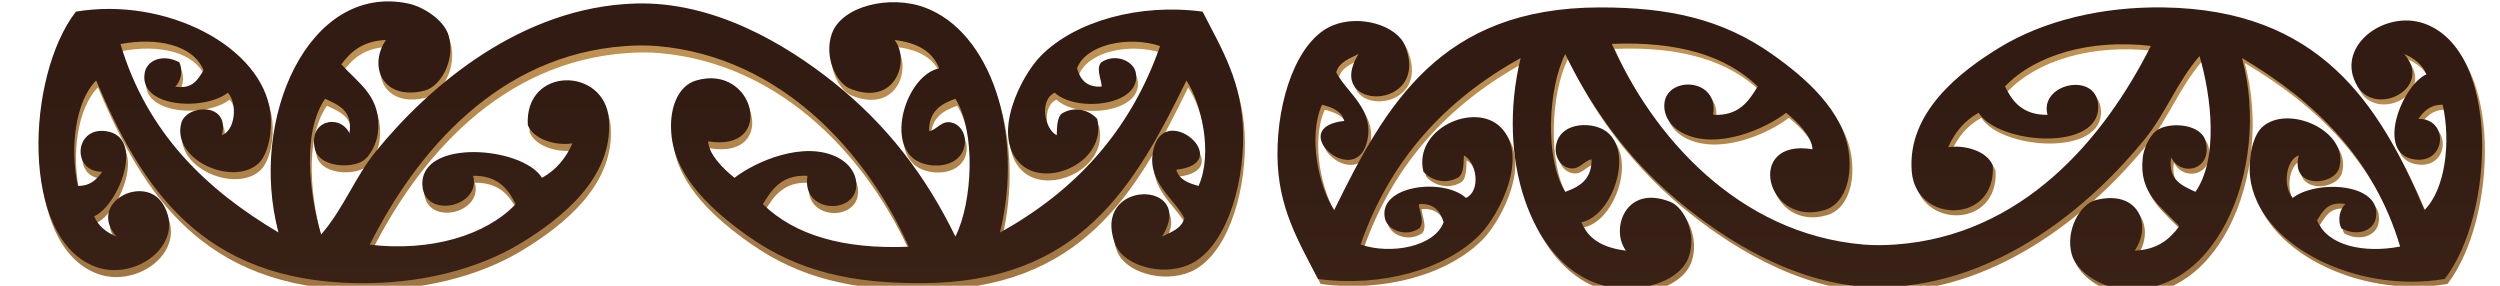 <?xml version="1.0" encoding="utf-8"?><svg xmlns="http://www.w3.org/2000/svg" width="350" height="40" viewBox="0 0 350 40"><linearGradient id="a" x1="89.962" x2="89.962" y1="-2.495" y2="194.272" gradientUnits="userSpaceOnUse"><stop offset="0" stop-color="#CA9C57"/><stop offset=".063" stop-color="#BC8F50"/><stop offset=".246" stop-color="#996F3F"/><stop offset=".432" stop-color="#7D5631"/><stop offset=".619" stop-color="#6A4428"/><stop offset=".807" stop-color="#5E3A22"/><stop offset="1" stop-color="#5A3620"/></linearGradient><path fill="url(#a)" fill-rule="evenodd" d="M145.92 8.847c-2.637 2.691-6.973 10.989-2.838 15.038 3.642 3.563 12.197-.245 10.782-6.244-1.044-1.215-3.068-1.839-4.823-.85-.943.475-.789 2.589-.852 3.12-1.776-.921-2.428-4.969-.284-5.958 3.095 2.855 12.3 1.789 11.35-2.837-.332-1.608-2.856-2.731-4.823-1.417-.905.888.299 3.162 0 3.403-2.097.111-2.95-1.023-3.405-2.554 1.27-3.41 7.328-4.581 11.633-3.121-4.185 11.988-11.996 20.348-22.414 26.103 3.423-14.12-1.403-28.106-10.497-31.492-4.944-1.841-11.713-.198-13.05 3.688-1.131 3.285.677 6.901 2.553 7.66 6.378 2.583 8.47-3.93 6.242-6.808 3.042.36 5.287 1.52 6.241 3.971-4.393.887-7.437 9.953-3.404 12.768 1.873 1.308 5.873 1.262 6.809-1.419.619-1.773-.274-3.282-1.419-3.689-1.639-.58-2.237.968-3.403 1.136-.042-2.783 1.66-3.823 3.688-4.539 2.89 4.622 2.409 14.497 0 19.293-4.155-8.531-9.562-15.607-17.023-21.563-6.787-5.416-16.84-11.405-27.804-11.064-15.945.493-28.819 11.491-36.316 20.71-2.932 3.603-4.512 8.007-7.661 11.631-1.671-5.651-2.677-14.334.567-19.008 1.86.884 3.877 1.609 3.406 4.822-1.408-2.829-5.872-1.737-4.824 2.271.62 2.366 4.66 2.692 6.524 1.702 1.244-.66 2.114-2.636 2.271-3.973.598-5.111-2.637-6.869-5.106-9.646 1.358-1.856 3.138-3.294 6.241-3.403-2.478 3.581-.542 8.556 5.391 7.092 2.272-.561 4.361-4.297 3.404-7.659-.662-2.329-3.701-4.128-5.674-4.54-13.99-2.924-22.403 16.25-18.157 32.06-10.15-6.023-18.412-13.933-22.131-26.386 5.066-.969 10.216.096 11.633 3.688-.818 1.262-1.494 2.668-3.973 2.27.76-.657 1.16-2.219.568-3.403-2.136-1.178-4.466-.406-4.823 1.417-.968 4.938 8.317 5.431 11.632 2.837 1.387 1.528 1.035 5.29-.852 5.958 1.268-4.704-4.971-4.339-5.674-1.703-1.373 5.152 7.203 8.904 10.781 5.677 1.406-1.269 2.006-4.559 1.703-7.094-1.118-9.308-14.63-16.307-27.235-14.187-6.979 9.011-7.891 31.9 2.836 35.748 5.664 2.031 12.688-3.326 9.363-8.797-2.627-4.319-10.658-.189-6.525 4.541-1.4-.587-2.523-1.448-3.121-2.839 3.443-1.553 7.201-11.102 1.701-11.915-4.526-.668-4.855 5.761-.567 5.674-.757 1.04-1.601 1.991-3.403 1.985-1.174-5.265-.359-11.861 2.553-14.751 6.36 15.027 14.732 28.069 36.599 28.371 8.299.113 16.572-1.741 22.98-5.675 5.426-3.331 12.87-9.025 12.199-17.308-.593-7.34-11.832-7.396-11.348.853.799 2.025 3.957 2.93 6.242 2.554-.92 2.106-2.301 3.753-4.255 4.822-2.755-4.441-17.232-5.538-16.74 1.134.344 4.661 8.268 2.949 7.094-1.417 3.356-.047 4.88 1.739 5.956 3.971-4.151 4.359-11.852 6.684-20.427 5.676 6.634-13.178 18.068-26.538 35.748-27.804 1.383-.099 3.02-.132 4.539 0 17.605 1.536 29.483 15.278 35.181 28.088-9.175.379-15.973-1.618-20.427-5.959 1.29-2.115 2.658-4.148 6.241-3.971-.859 5.169 6.338 5.453 6.81 1.703.239-1.916-1.022-3.469-2.554-4.257-4.754-2.443-11.589.596-14.468 2.837-1.535-1.211-3.661-3.335-3.689-5.106 9.544 1.585 6.504-10.963-1.702-8.511-2.588.772-3.884 4.042-3.406 7.943.718 5.848 5.899 10.465 10.782 13.902 7.005 4.93 14.497 6.539 24.115 6.525 22.286-.033 29.913-13.593 37.166-28.371 2.095 3.129 3.733 10.206 1.703 14.751-1.415-.382-2.733-.86-3.121-2.268 8.281-.892-1.315-9.501-3.121-3.121-1.322 4.673 2.862 7.109 4.255 9.93-.432 1.458-1.862 1.919-3.119 2.554 4.995-8.072-10.169-8.09-6.526 1.135 1.125 2.851 6.335 4.471 10.213 2.836 4.904-2.066 7.719-10.336 7.661-18.157-.054-7.405-2.967-11.997-5.674-17.306-8.736-1.185-17.827 1.272-22.698 6.242z" clip-rule="evenodd"/><linearGradient id="b" x1="263.558" x2="263.558" y1="-2.495" y2="194.272" gradientUnits="userSpaceOnUse"><stop offset="0" stop-color="#CA9C57"/><stop offset=".063" stop-color="#BC8F50"/><stop offset=".246" stop-color="#996F3F"/><stop offset=".432" stop-color="#7D5631"/><stop offset=".619" stop-color="#6A4428"/><stop offset=".807" stop-color="#5E3A22"/><stop offset="1" stop-color="#5A3620"/></linearGradient><path fill="url(#b)" fill-rule="evenodd" d="M339.811 4.009c-5.664-2.031-12.688 3.326-9.363 8.796 2.626 4.32 10.658.19 6.525-4.54 1.4.587 2.523 1.448 3.12 2.839-3.443 1.553-7.201 11.102-1.7 11.915 4.526.668 4.855-5.761.567-5.675.757-1.039 1.601-1.991 3.403-1.985 1.174 5.266.358 11.861-2.553 14.752-6.36-15.028-14.732-28.069-36.599-28.371-8.298-.113-16.572 1.74-22.98 5.674-5.426 3.331-12.869 9.026-12.199 17.308.593 7.34 11.832 7.397 11.348-.852-.799-2.025-3.956-2.93-6.242-2.554.92-2.106 2.301-3.753 4.255-4.822 2.756 4.441 17.232 5.538 16.74-1.135-.344-4.661-8.268-2.948-7.093 1.417-3.357.047-4.881-1.739-5.957-3.971 4.151-4.358 11.853-6.683 20.427-5.675-6.634 13.179-18.068 26.538-35.748 27.805-1.383.099-3.019.131-4.539 0-17.605-1.536-29.483-15.279-35.181-28.089 9.175-.378 15.973 1.619 20.427 5.959-1.289 2.115-2.658 4.149-6.241 3.971.859-5.168-6.337-5.452-6.81-1.703-.239 1.917 1.023 3.47 2.554 4.258 4.754 2.443 11.59-.596 14.468-2.837 1.535 1.211 3.662 3.335 3.689 5.105-9.544-1.585-6.503 10.964 1.702 8.512 2.588-.772 3.885-4.042 3.406-7.944-.718-5.848-5.899-10.464-10.782-13.901-7.005-4.93-14.497-6.539-24.115-6.525-22.286.033-29.913 13.593-37.166 28.371-2.094-3.13-3.732-10.206-1.703-14.752 1.415.383 2.733.86 3.122 2.269-8.282.892 1.314 9.5 3.121 3.121 1.321-4.673-2.862-7.109-4.256-9.93.433-1.458 1.862-1.919 3.12-2.554-4.996 8.071 10.169 8.089 6.525-1.135-1.125-2.851-6.335-4.472-10.213-2.837-4.904 2.066-7.718 10.337-7.66 18.158.054 7.404 2.966 11.997 5.674 17.305 8.735 1.187 17.825-1.271 22.696-6.24 2.638-2.691 6.973-10.99 2.838-15.038-3.642-3.564-12.196.245-10.782 6.243 1.045 1.216 3.068 1.84 4.823.851.943-.476.789-2.59.853-3.12 1.775.921 2.427 4.968.283 5.957-3.094-2.854-12.3-1.788-11.349 2.838.331 1.608 2.856 2.73 4.823 1.417.904-.889-.299-3.162 0-3.403 2.097-.111 2.949 1.022 3.404 2.554-1.27 3.409-7.328 4.58-11.633 3.121 4.185-11.989 11.996-20.349 22.415-26.103-3.424 14.119 1.402 28.105 10.497 31.491 4.943 1.842 11.712.198 13.049-3.687 1.132-3.285-.677-6.901-2.553-7.661-6.378-2.582-8.469 3.93-6.242 6.809-3.041-.361-5.287-1.521-6.241-3.971 4.394-.888 7.437-9.953 3.405-12.768-1.873-1.308-5.873-1.263-6.809 1.418-.62 1.773.274 3.283 1.418 3.69 1.639.58 2.237-.969 3.403-1.136.043 2.783-1.66 3.823-3.688 4.539-2.89-4.623-2.409-14.497 0-19.293 4.155 8.531 9.563 15.606 17.023 21.562 6.787 5.417 16.84 11.406 27.804 11.064 15.943-.493 28.817-11.492 36.315-20.71 2.931-3.603 4.511-8.008 7.66-11.632 1.672 5.652 2.677 14.335-.567 19.009-1.86-.884-3.877-1.609-3.405-4.823 1.407 2.829 5.871 1.738 4.824-2.271-.62-2.366-4.66-2.692-6.525-1.701-1.243.659-2.114 2.636-2.271 3.972-.598 5.111 2.638 6.869 5.106 9.646-1.357 1.856-3.137 3.293-6.24 3.403 2.478-3.582.541-8.556-5.391-7.092-2.272.56-4.361 4.297-3.405 7.659.662 2.329 3.701 4.128 5.674 4.539 13.99 2.925 22.403-16.249 18.157-32.059 10.15 6.022 18.412 13.932 22.131 26.385-5.067.97-10.216-.095-11.633-3.688.818-1.261 1.494-2.667 3.972-2.269-.759.657-1.159 2.219-.567 3.403 2.136 1.178 4.466.405 4.823-1.417.968-4.939-8.318-5.432-11.632-2.838-1.387-1.528-1.036-5.289.852-5.957-1.268 4.703 4.971 4.339 5.674 1.703 1.372-5.152-7.203-8.904-10.781-5.677-1.406 1.269-2.006 4.559-1.703 7.094 1.119 9.306 14.631 16.306 27.236 14.185 6.98-9.009 7.891-31.899-2.834-35.746z" clip-rule="evenodd"/><linearGradient id="c" x1="89.715" x2="89.715" y1="39.65" y2=".197" gradientUnits="userSpaceOnUse"><stop offset="0" stop-color="#392116"/><stop offset=".72" stop-color="#311B12"/></linearGradient><path fill="url(#c)" fill-rule="evenodd" d="M162.696 33.12c1.258-.634 2.688-1.095 3.12-2.554-1.394-2.82-5.578-5.257-4.256-9.93 1.806-6.379 11.404 2.229 3.121 3.121.388 1.408 1.706 1.888 3.121 2.27 2.03-4.545.392-11.623-1.702-14.753-7.254 14.78-14.88 28.338-37.167 28.371-9.618.014-17.109-1.596-24.114-6.525-4.884-3.437-10.065-8.054-10.781-13.901-.479-3.902.816-7.172 3.404-7.944 8.207-2.452 11.248 10.097 1.701 8.512.03 1.771 2.155 3.896 3.689 5.106 2.88-2.242 9.715-5.281 14.471-2.838 1.529.788 2.793 2.342 2.553 4.258-.473 3.749-7.669 3.465-6.811-1.703-3.581-.179-4.953 1.855-6.24 3.972 4.455 4.34 11.251 6.337 20.425 5.958-5.696-12.81-17.573-26.554-35.178-28.09-1.521-.131-3.157-.099-4.539 0-17.68 1.269-29.115 14.626-35.748 27.805 8.574 1.009 16.274-1.316 20.426-5.674-1.076-2.232-2.6-4.019-5.956-3.972 1.175 4.365-6.749 6.078-7.094 1.418-.492-6.674 13.985-5.576 16.739-1.135 1.955-1.071 3.336-2.717 4.256-4.823-2.285.376-5.442-.527-6.242-2.554-.484-8.25 10.756-8.191 11.35-.851.669 8.28-6.773 13.976-12.2 17.307-6.409 3.934-14.683 5.787-22.98 5.674-21.866-.302-30.237-13.343-36.6-28.371-2.911 2.891-3.726 9.486-2.553 14.753 1.803.006 2.646-.948 3.403-1.986-4.288.086-3.959-6.343.568-5.673 5.5.812 1.743 10.36-1.701 11.915.596 1.389 1.722 2.25 3.119 2.837-4.131-4.729 3.9-8.859 6.525-4.539 3.324 5.469-3.697 10.826-9.362 8.795-10.724-3.848-9.816-26.737-2.837-35.747 12.605-2.121 26.119 4.879 27.236 14.185.305 2.537-.296 5.825-1.703 7.094-3.578 3.228-12.152-.524-10.779-5.675.703-2.638 6.94-3.002 5.674 1.701 1.887-.667 2.238-4.429.85-5.957-3.313 2.594-12.6 2.102-11.631-2.837.357-1.823 2.687-2.596 4.823-1.419.592 1.186.19 2.747-.567 3.404 2.479.398 3.152-1.007 3.973-2.27-1.418-3.592-6.566-4.657-11.633-3.688 3.719 12.453 11.979 20.363 22.129 26.385-4.245-15.808 4.169-34.982 18.157-32.058 1.973.412 5.012 2.21 5.676 4.539.955 3.362-1.133 7.1-3.406 7.659-5.932 1.464-7.868-3.51-5.39-7.092-3.105.11-4.884 1.546-6.242 3.405 2.47 2.775 5.704 4.533 5.106 9.646-.155 1.335-1.027 3.312-2.27 3.972-1.864.991-5.905.665-6.525-1.702-1.047-4.009 3.416-5.102 4.824-2.27.471-3.215-1.546-3.94-3.406-4.823-3.244 4.675-2.238 13.355-.567 19.009 3.149-3.625 4.729-8.028 7.661-11.632 7.498-9.218 20.371-20.218 36.314-20.711 10.965-.342 21.018 5.647 27.807 11.064 7.46 5.956 12.866 13.03 17.021 21.562 2.411-4.795 2.892-14.672 0-19.292-2.026.715-3.729 1.755-3.688 4.54 1.166-.168 1.766-1.718 3.404-1.136 1.144.405 2.038 1.915 1.418 3.688-.936 2.682-4.936 2.726-6.808 1.418-4.032-2.814-.989-11.88 3.403-12.767-.954-2.451-3.199-3.609-6.242-3.972 2.229 2.879.138 9.391-6.241 6.81-1.876-.761-3.684-4.375-2.553-7.66 1.337-3.889 8.106-5.531 13.05-3.688 9.094 3.387 13.921 17.373 10.498 31.491 10.418-5.754 18.229-14.112 22.412-26.103-4.303-1.458-10.362-.288-11.63 3.122.454 1.53 1.307 2.664 3.403 2.553.299-.242-.904-2.515 0-3.404 1.967-1.313 4.492-.19 4.823 1.419.95 4.626-8.254 5.691-11.348 2.837-2.146.989-1.493 5.035.283 5.957.063-.53-.093-2.645.851-3.12 1.756-.987 3.779-.365 4.823.852 1.415 5.997-7.139 9.807-10.781 6.242-4.136-4.048.199-12.347 2.837-15.038 4.871-4.969 13.963-7.426 22.697-6.24 2.707 5.308 5.62 9.9 5.674 17.305.058 7.821-2.757 16.092-7.66 18.158-3.879 1.635-9.089.014-10.214-2.837-3.641-9.223 11.521-9.206 6.527-1.135z" clip-rule="evenodd"/><linearGradient id="d" x1="263.171" x2="263.171" y1="40.489" y2="1.036" gradientUnits="userSpaceOnUse"><stop offset="0" stop-color="#392116"/><stop offset=".72" stop-color="#311B12"/></linearGradient><path fill="url(#d)" fill-rule="evenodd" d="M190.19 7.564c-1.258.635-2.688 1.095-3.12 2.555 1.394 2.819 5.578 5.256 4.256 9.93-1.806 6.379-11.404-2.229-3.121-3.121-.388-1.408-1.707-1.888-3.121-2.27-2.03 4.545-.392 11.623 1.701 14.753 7.254-14.78 14.881-28.338 37.168-28.371 9.617-.014 17.109 1.595 24.113 6.524 4.885 3.437 10.066 8.055 10.782 13.902.479 3.901-.817 7.172-3.405 7.944-8.206 2.452-11.247-10.097-1.7-8.512-.03-1.771-2.155-3.896-3.689-5.106-2.88 2.242-9.716 5.281-14.471 2.838-1.529-.788-2.793-2.342-2.553-4.258.473-3.749 7.669-3.466 6.81 1.703 3.582.179 4.953-1.855 6.241-3.972-4.455-4.341-11.252-6.338-20.426-5.958 5.697 12.809 17.574 26.552 35.18 28.089 1.521.131 3.156.099 4.538 0 17.681-1.269 29.115-14.626 35.748-27.805-8.573-1.01-16.273 1.315-20.425 5.674 1.075 2.232 2.6 4.019 5.956 3.972-1.175-4.365 6.749-6.078 7.093-1.418.492 6.674-13.984 5.575-16.739 1.135-1.955 1.071-3.335 2.717-4.256 4.823 2.286-.377 5.443.527 6.243 2.554.483 8.25-10.756 8.191-11.35.851-.669-8.28 6.773-13.976 12.2-17.307 6.409-3.934 14.683-5.788 22.98-5.674 21.865.301 30.237 13.343 36.599 28.371 2.912-2.891 3.725-9.487 2.553-14.753-1.803-.006-2.646.948-3.403 1.986 4.288-.086 3.959 6.342-.567 5.673-5.5-.812-1.744-10.36 1.701-11.915-.597-1.389-1.723-2.25-3.12-2.838 4.131 4.73-3.899 8.86-6.525 4.54-3.323-5.469 3.698-10.826 9.362-8.796 10.725 3.849 9.815 26.737 2.837 35.748-12.604 2.121-26.118-4.879-27.236-14.186-.305-2.536.296-5.824 1.703-7.093 3.578-3.228 12.152.523 10.78 5.675-.703 2.638-6.941 3.002-5.675-1.701-1.886.666-2.237 4.429-.851 5.957 3.314-2.594 12.6-2.102 11.632 2.837-.357 1.823-2.687 2.596-4.823 1.419-.592-1.187-.19-2.747.567-3.404-2.479-.399-3.152 1.006-3.972 2.27 1.417 3.592 6.565 4.657 11.633 3.688-3.719-12.453-11.979-20.363-22.13-26.386 4.245 15.81-4.169 34.983-18.157 32.06-1.973-.412-5.012-2.21-5.676-4.539-.955-3.363 1.133-7.1 3.406-7.659 5.932-1.464 7.868 3.51 5.389 7.092 3.106-.11 4.885-1.546 6.243-3.405-2.47-2.775-5.705-4.533-5.106-9.646.155-1.335 1.027-3.312 2.27-3.973 1.863-.99 5.905-.664 6.525 1.703 1.047 4.009-3.417 5.101-4.824 2.27-.472 3.215 1.546 3.94 3.406 4.823 3.244-4.675 2.238-13.356.566-19.009-3.148 3.625-4.729 8.028-7.66 11.632-7.498 9.218-20.372 20.218-36.314 20.711-10.964.341-21.018-5.648-27.806-11.064-7.46-5.956-12.867-13.03-17.021-21.563-2.411 4.795-2.892 14.672 0 19.293 2.026-.715 3.729-1.755 3.688-4.54-1.166.168-1.766 1.718-3.404 1.136-1.144-.405-2.038-1.915-1.418-3.688.936-2.682 4.936-2.726 6.808-1.418 4.032 2.814.989 11.88-3.403 12.767.953 2.451 3.199 3.609 6.242 3.972-2.229-2.879-.138-9.391 6.241-6.81 1.876.761 3.684 4.375 2.553 7.66-1.338 3.888-8.106 5.531-13.05 3.688-9.094-3.387-13.921-17.373-10.498-31.492-10.418 5.755-18.229 14.113-22.412 26.104 4.303 1.458 10.361.288 11.63-3.122-.455-1.53-1.307-2.664-3.403-2.553-.299.242.904 2.515 0 3.404-1.967 1.313-4.493.189-4.823-1.419-.95-4.627 8.254-5.692 11.348-2.837 2.146-.989 1.493-5.035-.283-5.957-.063.53.093 2.645-.852 3.119-1.755.988-3.778.366-4.822-.851-1.415-5.997 7.139-9.807 10.781-6.242 4.136 4.048-.199 12.347-2.837 15.037-4.871 4.97-13.963 7.427-22.697 6.241-2.708-5.308-5.62-9.9-5.674-17.305-.058-7.821 2.756-16.092 7.66-18.158 3.879-1.635 9.088-.014 10.214 2.837 3.64 9.223-11.522 9.207-6.528 1.134z" clip-rule="evenodd"/></svg>